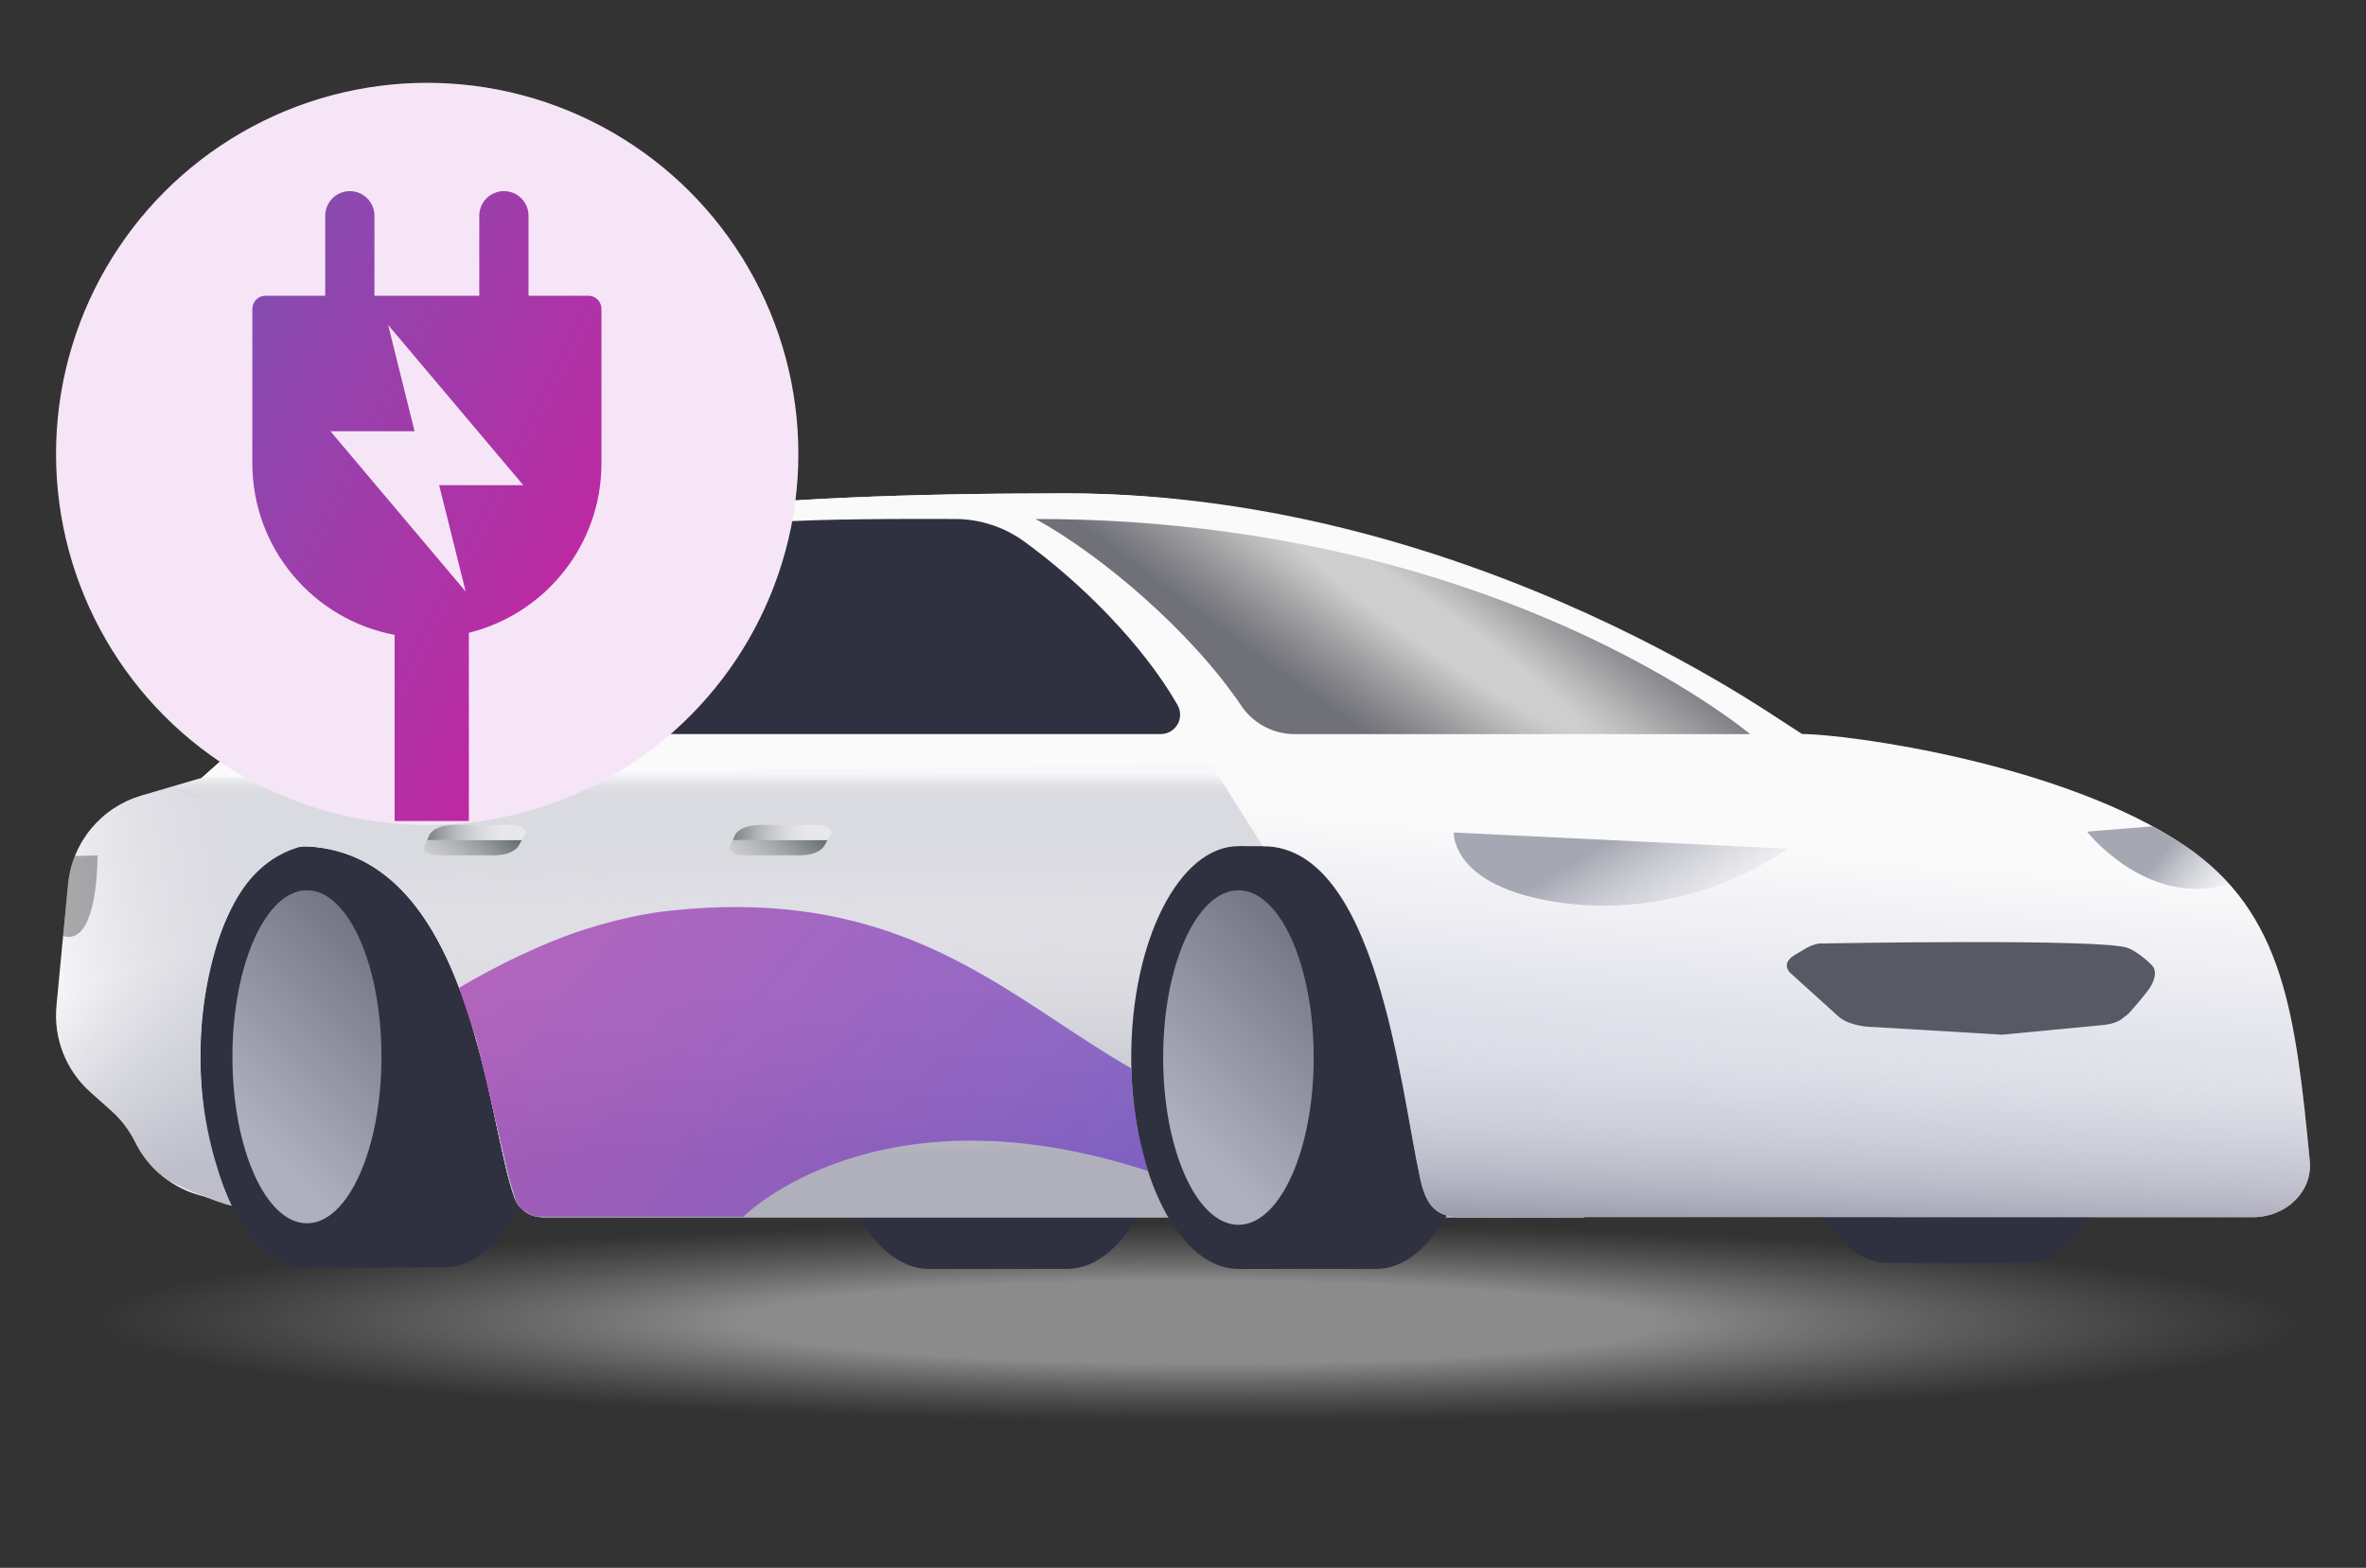 <svg width="169" height="112" viewBox="0 0 169 112" fill="none" xmlns="http://www.w3.org/2000/svg">
    <rect x="0" y="0" width="169" height="112" fill="#333333" stroke="none"/>
    <defs>
        <radialGradient id="paint0_radial_4288_3518" cx="0" cy="0" r="1" gradientUnits="userSpaceOnUse" gradientTransform="translate(85.632 94.45) rotate(90.12) scale(7.102 79.818)">
            <stop offset="0.414" stop-color="#C8C8C8" stop-opacity="0.59"/>
            <stop offset="1" stop-color="#9E9E9E" stop-opacity="0"/>
        </radialGradient>
        <linearGradient id="paint1_linear_4288_3518" x1="27.982" y1="64.366" x2="14.644" y2="77.545" gradientUnits="userSpaceOnUse">
            <stop offset="0.099" stop-color="#717280"/>
            <stop offset="1" stop-color="#AEB0BF"/>
        </linearGradient>
        <linearGradient id="paint2_linear_4288_3518" x1="-0.834" y1="62.078" x2="21.272" y2="58.385" gradientUnits="userSpaceOnUse">
            <stop offset="0.131" stop-color="#C4C5D0" stop-opacity="0"/>
            <stop offset="0.789" stop-color="#DADAE1"/>
        </linearGradient>
        <linearGradient id="paint3_linear_4288_3518" x1="6.879" y1="67.618" x2="12.69" y2="85.433" gradientUnits="userSpaceOnUse">
            <stop offset="0.131" stop-color="#C4C5D0" stop-opacity="0"/>
            <stop offset="0.921" stop-color="#BDBECA"/>
        </linearGradient>
        <linearGradient id="paint4_linear_4288_3518" x1="63.853" y1="53.279" x2="63.853" y2="80.491" gradientUnits="userSpaceOnUse">
            <stop offset="0.073" stop-color="#C4C5D0" stop-opacity="0"/>
            <stop offset="0.131" stop-color="#DADAE1"/>
        </linearGradient>
        <linearGradient id="paint5_linear_4288_3518" x1="63.853" y1="53.28" x2="64.396" y2="102.597" gradientUnits="userSpaceOnUse">
            <stop offset="0.158" stop-color="white" stop-opacity="0"/>
            <stop offset="0.593" stop-color="#B0B0BC"/>
        </linearGradient>
        <linearGradient id="paint6_linear_4288_3518" x1="94.579" y1="64.37" x2="81.179" y2="77.683" gradientUnits="userSpaceOnUse">
            <stop offset="0.099" stop-color="#717280"/>
            <stop offset="1" stop-color="#AEB0BF"/>
        </linearGradient>
        <linearGradient id="paint7_linear_4288_3518" x1="100.3" y1="77.503" x2="102.208" y2="52.742" gradientUnits="userSpaceOnUse">
            <stop stop-color="#D5D5E3"/>
            <stop offset="0.758" stop-color="#FAFAFB"/>
        </linearGradient>
        <linearGradient id="paint8_linear_4288_3518" x1="116.54" y1="88.257" x2="117.528" y2="61.64" gradientUnits="userSpaceOnUse">
            <stop stop-color="#9191A5"/>
            <stop offset="0.563" stop-color="#FAFAFA" stop-opacity="0"/>
        </linearGradient>
        <linearGradient id="paint9_linear_4288_3518" x1="135.344" y1="60.856" x2="127.408" y2="47.225" gradientUnits="userSpaceOnUse">
            <stop offset="0.138" stop-color="#C4C5D0" stop-opacity="0"/>
            <stop offset="0.692" stop-color="#A5A8B2"/>
        </linearGradient>
        <linearGradient id="paint10_linear_4288_3518" x1="164.008" y1="60.014" x2="155.297" y2="52.789" gradientUnits="userSpaceOnUse">
            <stop offset="0.086" stop-color="#C4C7D0" stop-opacity="0"/>
            <stop offset="0.594" stop-color="#A5A8B2"/>
        </linearGradient>
        <linearGradient id="paint11_linear_4288_3518" x1="36.367" y1="53.823" x2="24.691" y2="65.936" gradientUnits="userSpaceOnUse">
            <stop offset="0.13" stop-color="#333B3F"/>
            <stop offset="0.726" stop-color="white" stop-opacity="0.38"/>
        </linearGradient>
        <linearGradient id="paint12_linear_4288_3518" x1="29.413" y1="59.689" x2="38.375" y2="59.743" gradientUnits="userSpaceOnUse">
            <stop offset="0.13" stop-color="#7D8184"/>
            <stop offset="0.726" stop-color="white" stop-opacity="0.38"/>
        </linearGradient>
        <linearGradient id="paint13_linear_4288_3518" x1="58.201" y1="53.823" x2="46.525" y2="65.936" gradientUnits="userSpaceOnUse">
            <stop offset="0.13" stop-color="#333B3F"/>
            <stop offset="0.726" stop-color="white" stop-opacity="0.38"/>
        </linearGradient>
        <linearGradient id="paint14_linear_4288_3518" x1="51.247" y1="59.689" x2="60.209" y2="59.743" gradientUnits="userSpaceOnUse">
            <stop offset="0.13" stop-color="#7D8184"/>
            <stop offset="0.726" stop-color="white" stop-opacity="0.38"/>
        </linearGradient>
        <radialGradient id="paint15_radial_4288_3518" cx="0" cy="0" r="1" gradientUnits="userSpaceOnUse" gradientTransform="translate(102.308 44.806) rotate(125.028) scale(14.194 116.432)">
            <stop offset="0.104" stop-color="#303030" stop-opacity="0.27"/>
            <stop offset="0.629" stop-color="#4D4E59"/>
        </radialGradient>
        <linearGradient id="paint16_linear_4288_3518" x1="81.998" y1="86.915" x2="26.239" y2="43.109" gradientUnits="userSpaceOnUse">
            <stop stop-color="#6F4EC3"/>
            <stop offset="1" stop-color="#C243AC"/>
        </linearGradient>
        <linearGradient id="paint17_linear_4288_3518" x1="42.961" y1="58.652" x2="5.017" y2="39.71" gradientUnits="userSpaceOnUse">
            <stop stop-color="#CF1E9E"/>
            <stop offset="1" stop-color="#7F50B2"/>
        </linearGradient>
    </defs>
    <path d="M85.632 101.51C129.458 101.51 164.985 98.349 164.985 94.45C164.985 90.55 129.458 87.389 85.632 87.389C41.807 87.389 6.279 90.55 6.279 94.45C6.279 98.349 41.807 101.51 85.632 101.51Z" fill="url(#paint0_radial_4288_3518)"/>
    <path d="M76.22 90.648C80.428 90.648 83.841 83.888 83.841 75.549C83.841 67.209 80.428 60.449 76.22 60.449H66.46V90.648H76.22Z" fill="#2F3140"/>
    <path d="M66.353 90.648C70.553 90.648 73.957 83.888 73.957 75.549C73.957 67.209 70.553 60.449 66.353 60.449C62.153 60.449 58.749 67.209 58.749 75.549C58.749 83.888 62.153 90.648 66.353 90.648Z" fill="#2F3140"/>
    <path d="M144.546 90.213C148.698 90.213 152.062 83.551 152.062 75.331C152.062 67.112 148.711 60.449 144.546 60.449H134.898V90.213H144.546Z" fill="#2F3140"/>
    <path d="M134.898 90.213C139.037 90.213 142.393 83.55 142.393 75.331C142.393 67.112 139.037 60.449 134.898 60.449C130.758 60.449 127.402 67.112 127.402 75.331C127.402 83.55 130.758 90.213 134.898 90.213Z" fill="#2F3140"/>
    <path d="M20.598 86.953L14.473 85.443C13.437 85.19 12.468 84.713 11.636 84.045C10.804 83.377 10.129 82.535 9.657 81.577C9.239 80.733 8.663 79.977 7.959 79.351L6.453 78.011C5.593 77.245 4.926 76.288 4.506 75.216C4.085 74.145 3.924 72.989 4.033 71.843L4.861 63.173C4.999 61.719 5.569 60.34 6.498 59.213C7.426 58.085 8.671 57.262 10.071 56.847L14.45 55.555L30.245 54.428L20.598 86.953Z" fill="#F7F7F9"/>
    <path d="M31.738 90.539C35.917 90.539 39.305 83.803 39.305 75.494C39.305 67.185 35.917 60.449 31.738 60.449H22.033V90.539H31.738Z" fill="#2F3140"/>
    <path d="M21.922 90.539C26.122 90.539 29.526 83.803 29.526 75.494C29.526 67.185 26.122 60.449 21.922 60.449C17.723 60.449 14.318 67.185 14.318 75.494C14.318 83.803 17.723 90.539 21.922 90.539Z" fill="#2F3140"/>
    <path d="M21.924 87.388C24.864 87.388 27.247 82.063 27.247 75.493C27.247 68.924 24.864 63.599 21.924 63.599C18.985 63.599 16.602 68.924 16.602 75.493C16.602 82.063 18.985 87.388 21.924 87.388Z" fill="url(#paint1_linear_4288_3518)"/>
    <path d="M113.175 86.952L128.615 52.445C128.615 52.445 105.513 35.246 76.2 35.246C28.691 35.246 30.323 41.65 14.425 55.554L21.365 60.449C33.712 60.449 34.741 80.02 36.735 85.525C36.882 85.943 37.156 86.304 37.517 86.559C37.878 86.815 38.31 86.952 38.753 86.952H113.175Z" fill="#F7F7F9"/>
    <path d="M16.547 86.139C15.51 85.886 12.468 84.713 11.636 84.044C10.804 83.376 10.129 82.534 9.657 81.577C9.239 80.732 8.663 79.976 7.959 79.35L6.453 78.01C5.593 77.245 4.926 76.287 4.506 75.216C4.085 74.144 3.924 72.989 4.033 71.843L4.861 63.172C4.999 61.719 5.569 60.34 6.498 59.212C7.426 58.085 8.671 57.261 10.071 56.847L12.31 56.212L26.486 60.774C26.486 60.774 18.502 57.352 15.46 67.564C12.31 78.372 16.547 86.139 16.547 86.139Z" fill="url(#paint2_linear_4288_3518)"/>
    <path d="M16.547 86.139C15.51 85.886 12.468 84.713 11.636 84.044C10.804 83.376 10.129 82.534 9.657 81.577C9.239 80.732 8.663 79.976 7.959 79.35L6.453 78.01C5.593 77.245 4.926 76.287 4.506 75.216C4.085 74.144 3.924 72.989 4.033 71.843L4.861 63.172C4.999 61.719 5.569 60.34 6.498 59.212C7.426 58.085 8.671 57.261 10.071 56.847L12.31 56.212L26.486 60.774C26.486 60.774 18.556 57.407 15.406 67.672C12.364 77.829 16.547 86.139 16.547 86.139Z" fill="url(#paint3_linear_4288_3518)"/>
    <path d="M113.174 86.953L95.79 54.42L14.425 55.555L12.309 56.212L21.365 60.45C33.712 60.45 34.74 80.021 36.734 85.526C36.882 85.944 37.155 86.305 37.517 86.56C37.878 86.816 38.31 86.953 38.752 86.953H113.174Z" fill="url(#paint4_linear_4288_3518)"/>
    <path d="M113.174 86.953L95.952 54.746L14.425 55.555L12.309 56.213L21.365 60.45C33.712 60.45 34.74 80.021 36.734 85.527C36.882 85.944 37.155 86.305 37.517 86.561C37.878 86.816 38.31 86.953 38.752 86.953H113.174Z" fill="url(#paint5_linear_4288_3518)"/>
    <path d="M98.282 90.648C102.487 90.648 105.893 83.888 105.893 75.549C105.893 67.209 102.487 60.449 98.282 60.449H88.513V90.648H98.282Z" fill="#2F3140"/>
    <path d="M88.46 90.648C92.69 90.648 96.118 83.888 96.118 75.549C96.118 67.209 92.69 60.449 88.46 60.449C84.231 60.449 80.802 67.209 80.802 75.549C80.802 83.888 84.231 90.648 88.46 90.648Z" fill="#2F3140"/>
    <path d="M88.459 87.497C91.429 87.497 93.836 82.147 93.836 75.548C93.836 68.948 91.429 63.599 88.459 63.599C85.489 63.599 83.082 68.948 83.082 75.548C83.082 82.147 85.489 87.497 88.459 87.497Z" fill="url(#paint6_linear_4288_3518)"/>
    <path d="M101.441 84.184C100.018 77.721 98.352 60.449 90.198 60.449L85.147 52.434H128.618C132.07 52.434 147.404 54.554 156.094 60.438C163.113 65.191 163.976 72.407 164.985 82.949C165.194 85.101 163.31 86.949 160.93 86.953C140.949 86.953 113.178 86.926 104.374 86.954C102.431 86.974 101.823 85.914 101.441 84.184Z" fill="url(#paint7_linear_4288_3518)"/>
    <path d="M101.441 84.184C100.018 77.721 98.352 60.449 90.198 60.449L85.147 52.434H128.618C132.07 52.434 147.404 54.554 156.094 60.438C163.113 65.191 163.976 72.407 164.985 82.949C165.194 85.101 163.31 86.949 160.93 86.953C140.949 86.953 113.232 86.926 104.428 86.954C102.485 86.974 101.823 85.914 101.441 84.184Z" fill="url(#paint8_linear_4288_3518)"/>
    <path d="M127.683 60.631L103.84 59.473C103.84 59.473 103.595 63.697 112.431 64.596C117.821 65.09 123.215 63.688 127.683 60.631Z" fill="url(#paint9_linear_4288_3518)"/>
    <path opacity="0.3" d="M4.857 63.169C4.923 62.476 5.089 61.796 5.349 61.151L6.965 61.103C6.965 61.103 7.04 67.303 4.699 66.912C4.634 66.901 4.569 66.885 4.506 66.865L4.857 63.169Z" fill="black"/>
    <path d="M153.742 59.03C154.547 59.462 155.33 59.934 156.087 60.445C157.238 61.218 158.291 62.128 159.22 63.157C158.887 63.25 158.549 63.327 158.208 63.385C152.915 64.296 149.068 59.409 149.068 59.409L153.742 59.03Z" fill="url(#paint10_linear_4288_3518)"/>
    <path d="M37.268 60.015H30.512L30.339 60.392C30.285 60.475 30.271 60.563 30.296 60.65C30.322 60.736 30.387 60.818 30.486 60.888C30.585 60.958 30.714 61.014 30.863 61.051C31.012 61.088 31.176 61.105 31.34 61.1H35.408C35.789 61.09 36.154 61.017 36.451 60.89C36.749 60.762 36.963 60.588 37.064 60.392L37.268 60.015Z" fill="url(#paint11_linear_4288_3518)"/>
    <path d="M30.51 60.015H37.266L37.505 59.638C37.559 59.555 37.574 59.466 37.548 59.379C37.522 59.293 37.456 59.211 37.356 59.141C37.255 59.071 37.124 59.015 36.972 58.978C36.821 58.941 36.655 58.924 36.489 58.929H32.356C31.97 58.939 31.599 59.012 31.297 59.14C30.995 59.267 30.777 59.441 30.675 59.638L30.51 60.015Z" fill="url(#paint12_linear_4288_3518)"/>
    <path d="M59.102 60.015H52.346L52.173 60.392C52.12 60.475 52.105 60.563 52.13 60.65C52.156 60.736 52.221 60.818 52.32 60.888C52.419 60.958 52.548 61.014 52.697 61.051C52.846 61.088 53.01 61.105 53.174 61.1H57.242C57.623 61.09 57.988 61.017 58.285 60.89C58.583 60.762 58.797 60.588 58.898 60.392L59.102 60.015Z" fill="url(#paint13_linear_4288_3518)"/>
    <path d="M52.344 60.015H59.1L59.339 59.638C59.393 59.555 59.408 59.466 59.382 59.379C59.356 59.293 59.29 59.211 59.19 59.141C59.089 59.071 58.958 59.015 58.806 58.978C58.655 58.941 58.489 58.924 58.323 58.929H54.191C53.804 58.939 53.433 59.012 53.131 59.14C52.829 59.267 52.611 59.441 52.509 59.638L52.344 60.015Z" fill="url(#paint14_linear_4288_3518)"/>
    <path d="M130.985 53.984C130.985 53.984 105.513 35.246 76.2 35.246C28.691 35.246 30.323 41.65 14.425 55.554L130.985 53.984Z" fill="#FAFAFA"/>
    <path opacity="0.8" d="M125.01 52.445H92.5C91.748 52.448 91.007 52.267 90.341 51.917C89.676 51.568 89.106 51.06 88.681 50.439C85.064 45.079 78.66 39.649 73.966 37.075C106.834 37.075 125.01 52.445 125.01 52.445Z" fill="url(#paint15_radial_4288_3518)"/>
    <path d="M73.162 38.687C77.103 41.541 81.588 45.962 84.106 50.356C84.228 50.566 84.293 50.804 84.294 51.047C84.296 51.289 84.234 51.528 84.114 51.739C83.994 51.949 83.822 52.125 83.613 52.249C83.404 52.372 83.166 52.438 82.924 52.441H29.646C23.994 52.441 25.87 38.364 55.392 37.308C58.175 37.067 64.661 37.059 68.248 37.075C70.014 37.084 71.734 37.648 73.162 38.687Z" fill="#2F3140"/>
    <path d="M152.015 67.735C152.351 67.843 152.781 68.166 152.995 68.327C153.209 68.488 153.809 68.979 153.864 69.196C153.972 69.468 153.978 69.904 153.538 70.608C153.436 70.771 152.094 72.436 151.854 72.564C151.575 72.712 151.474 73.052 150.333 73.215L142.999 73.915L133.935 73.372C133.385 73.372 132.866 73.296 132.407 73.164C131.947 73.032 131.574 72.844 131.328 72.621L127.951 69.569C127.707 69.362 127.597 69.126 127.635 68.889C127.673 68.653 127.857 68.427 128.164 68.239L129.01 67.735C129.249 67.594 129.555 67.481 129.905 67.403C129.905 67.403 150.566 67.018 152.015 67.735Z" fill="#575965"/>
    <path opacity="0.8" fill-rule="evenodd" clip-rule="evenodd" d="M41.97 66.336C39.082 67.215 35.396 69.006 32.791 70.565L34.04 74.313L35.398 80.016L36.376 84.144L36.865 85.828L37.299 86.425L38.168 86.914H39.145C39.145 86.914 39.144 86.914 39.144 86.915L53.103 86.915C53.103 86.915 62.574 77.303 81.998 83.656C81.591 82.108 81.591 82.094 81.591 82.081C81.591 82.068 81.591 82.054 81.224 80.662C81.229 80.664 81.234 80.666 81.239 80.668L80.913 78.224L80.805 76.323C79.065 75.326 77.383 74.215 75.677 73.088C68.746 68.512 61.406 63.666 48.114 65.031C46.019 65.23 43.98 65.712 41.97 66.336Z" fill="url(#paint16_linear_4288_3518)"/>
    <circle r="26.512" transform="matrix(-1 0 0 1 30.514 32.428)" fill="#F6E5F6"/>
    <path fill-rule="evenodd" clip-rule="evenodd" d="M37.752 15.412C37.752 14.441 36.965 13.653 35.994 13.653C35.023 13.653 34.235 14.441 34.235 15.412V21.125H26.746V15.412C26.746 14.441 25.959 13.653 24.988 13.653C24.017 13.653 23.23 14.441 23.23 15.412V21.125H18.965C18.446 21.125 18.025 21.546 18.025 22.065V33.097C18.025 39.195 22.403 44.271 28.187 45.352V58.652H33.49V45.203C38.928 43.861 42.961 38.95 42.961 33.097V22.065C42.961 21.546 42.54 21.125 42.021 21.125H37.752V15.412ZM29.918 38.295L23.604 30.808H29.613L27.723 23.213L31.065 27.175L37.379 34.662H31.37L32.436 38.945L33.261 42.258L30.438 38.912L29.918 38.295Z" fill="url(#paint17_linear_4288_3518)"/>
</svg>
